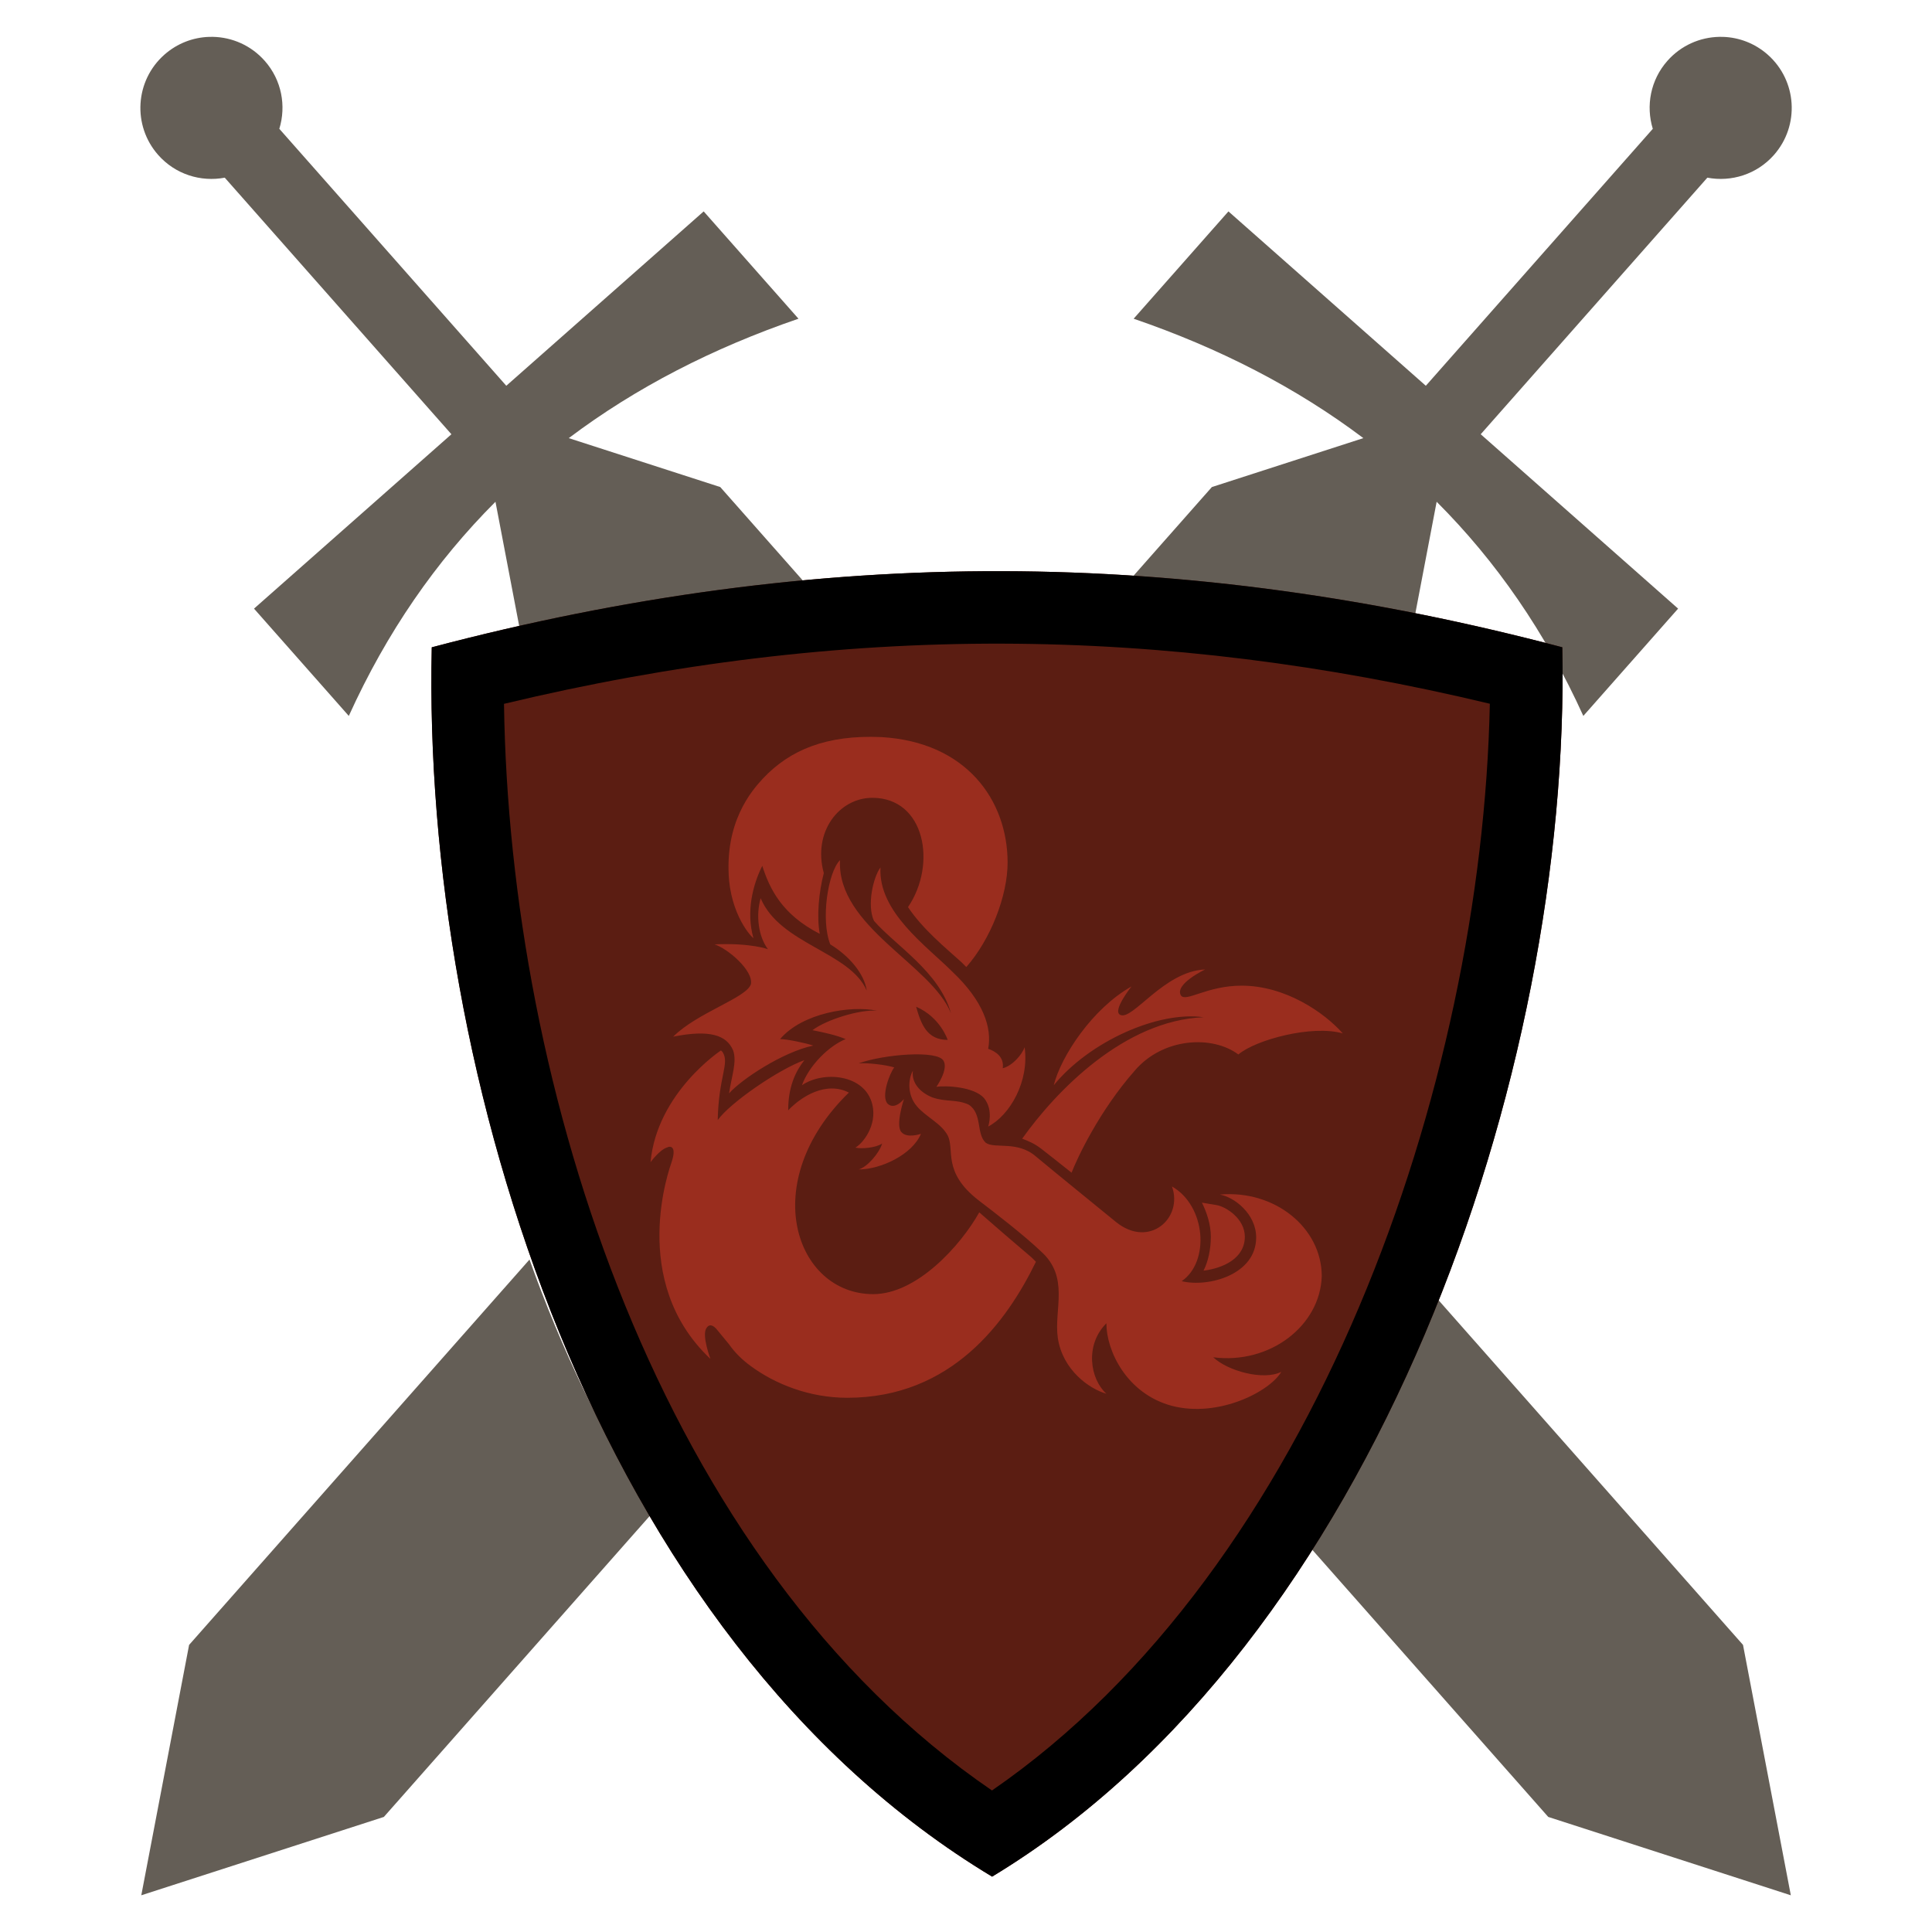 <?xml version="1.0" encoding="UTF-8" standalone="no"?>
<!DOCTYPE svg PUBLIC "-//W3C//DTD SVG 1.1//EN" "http://www.w3.org/Graphics/SVG/1.1/DTD/svg11.dtd">
<svg width="100%" height="100%" viewBox="0 0 1200 1200" version="1.1" xmlns="http://www.w3.org/2000/svg" xmlns:xlink="http://www.w3.org/1999/xlink" xml:space="preserve" xmlns:serif="http://www.serif.com/" style="fill-rule:evenodd;clip-rule:evenodd;stroke-linejoin:round;stroke-miterlimit:2;">
    <g>
        <g>
            <g transform="matrix(2.434,0,0,2.434,-29.73,-20.926)">
                <path d="M66.54,18.002C66.213,17.995 65.885,17.997 65.56,18.008C61.496,18.144 57.455,19.642 54.17,22.543C46.662,29.175 45.952,40.637 52.584,48.145C56.978,53.119 63.49,55.09 69.57,53.937L127.408,119.412L77.035,163.91L101.223,191.29C110.913,169.922 123.478,151.806 138.65,136.64L145.56,172.828C170.652,166.538 195.394,162.265 219.926,159.955L196.014,132.885L157.354,120.402C174.471,107.502 194.088,97.432 215.974,89.928L191.784,62.543L141.414,107.039L83.494,41.469C85.284,35.634 84.111,29.039 79.774,24.129C76.276,20.169 71.434,18.099 66.539,18.001L66.54,18.002Z" style="fill:rgb(100,94,86);fill-rule:nonzero;"/>
                <path d="M450.937,18.002C446.042,18.102 441.202,20.17 437.705,24.129C433.367,29.039 432.191,35.635 433.982,41.472L376.062,107.04L325.692,62.543L301.504,89.928C323.388,97.432 343.004,107.501 360.124,120.4L321.464,132.885L298.209,159.209C322.919,161.072 347.576,164.915 372.327,170.669L378.825,136.639C393.998,151.805 406.565,169.921 416.255,191.289L440.44,163.909L390.068,119.411L447.906,53.936C453.986,55.089 460.499,53.118 464.893,48.144C471.523,40.636 470.813,29.174 463.307,22.542C460.022,19.642 455.981,18.142 451.917,18.007C451.591,17.997 451.264,17.994 450.937,18.001L450.937,18.002Z" style="fill:rgb(100,94,86);fill-rule:nonzero;"/>
                <path d="M147.336,330.012L60.47,428.35L48.27,492.244L110.17,472.25L178.66,394.715C165.8,374.607 155.414,352.685 147.336,330.012Z" style="fill:rgb(100,94,86);fill-rule:nonzero;"/>
                <path d="M375.539,336.122C366.849,358.36 355.962,379.756 342.833,399.264L407.306,472.25L469.204,492.244L457.004,428.35L375.538,336.12L375.539,336.122Z" style="fill:rgb(100,94,86);fill-rule:nonzero;"/>
                <g transform="matrix(1.207,0,0,1.207,-51.269,-58.697)">
                    <path d="M264.512,176.512C224.952,176.414 185.045,181.738 143.879,192.607C141.833,283.055 178.363,401.957 262.349,452.512C343.644,403.382 384.751,282.61 382.901,192.598C343.151,182.102 303.991,176.61 264.511,176.512L264.512,176.512Z" style="fill:rgb(91,29,18);fill-rule:nonzero;"/>
                    <path d="M264.511,176.512L264.512,176.512L264.511,176.512L264.511,176.512C224.952,176.414 185.045,181.738 143.879,192.607C141.833,283.055 178.363,401.957 262.349,452.512C343.644,403.382 384.751,282.61 382.901,192.598C343.151,182.102 303.991,176.61 264.511,176.512ZM264.504,191.815L264.511,191.834L264.492,191.834C298.879,191.92 333.031,196.255 367.578,204.538C365.916,285.218 330.649,387.224 262.322,434.295C191.947,386.235 160.299,285.514 159.151,204.559C194.969,195.97 229.858,191.749 264.474,191.834L264.493,191.834L264.504,191.815Z"/>
                </g>
            </g>
            <g transform="matrix(5.029,0,0,5.029,-1057.87,-679.741)">
                <path d="M359,292.1C359.6,290.9 359.9,289.4 359.9,287.9C359.9,286.4 359.4,284.9 358.8,283.7L360.6,284C361.8,284.2 364.1,285.7 364.1,287.9C364.1,290.6 361.4,291.8 359,292.1ZM359,260.8C353.4,260 344.9,263.8 340.5,269.2C341.4,265.6 345.3,259.7 350.1,257C350.1,257 347.7,260 348.7,260.5C350.2,261.3 354.1,255.1 359.2,254.9C359.2,254.9 355.4,256.7 356.2,258.1C356.8,259 359.4,256.9 363.7,256.9C369.1,256.9 373.9,260.2 376.2,262.8C372.4,261.7 365.4,263.6 363.3,265.4C360.1,263 354,263.3 350.5,267.4C346.1,272.4 343.4,278.2 342.7,280C341.2,278.8 339.8,277.7 338.9,277C338.1,276.4 337.4,276.1 336.6,275.8C340.8,269.9 349.2,261.2 359,260.8ZM300.4,243.9C299.8,236.8 303.1,232.9 304.6,231.3C307.9,227.8 312.4,225.9 319.2,226.2C329.7,226.8 334.8,234 334.8,241.7C334.8,245.8 332.7,251.2 329.7,254.6C329.5,254.4 329.2,254.1 329.1,254C327.1,252.2 324.3,249.9 322.5,247.2C326.1,241.9 324.6,233.7 318.1,233.7C314,233.7 310.7,237.9 312.1,243C311.5,245.3 311.2,248.3 311.6,250.5C306.9,248.1 305.4,244.9 304.5,242.1C303.3,244.5 302.5,247.8 303.4,251C303.6,251.3 300.9,248.9 300.4,243.9ZM303.1,256.7C302.6,258.4 296.5,260.2 293.5,263.2C298,262.3 300.1,263 300.9,264.9C301.4,266.3 300.7,268.1 300.4,270.2C301.9,268.5 307,265.1 310.8,264.3C309.9,264 307.6,263.5 306.7,263.5C309.4,260.3 315.4,259.3 318.7,260C316.6,259.8 312.4,261.1 310.7,262.4C312.2,262.7 313.6,263 314.8,263.5C312.8,264.3 310.3,266.7 309.4,269.2C312,267.4 317.2,267.8 318.1,271.6C318.7,274.2 316.9,276.4 316,276.9C316.8,277.1 318.6,276.9 319.3,276.4C319,277.5 317.5,279.3 316.4,279.6C319.1,279.6 323,277.8 324.1,275.2C324.1,275.2 322.4,275.8 321.7,275C320.9,274.2 322,270.9 322,270.9C322,270.9 320.9,272.3 320,271.5C319.1,270.6 320.3,267.6 320.8,267C319.9,266.7 317.5,266.4 316.4,266.5C319.4,265.4 326.2,264.8 326.9,266.2C327.5,267.3 326,269.4 326,269.4C327.2,269.2 330.7,269.4 331.9,270.8C333.1,272.3 332.4,274.3 332.4,274.3C335.1,272.9 337.5,268.7 336.9,264.5C336.6,265.4 335.4,266.8 334.2,267.1C334.4,265.7 333.3,265 332.4,264.7C332.9,262.1 331.8,258.8 328,255.2C324.8,252 318.8,247.8 319.1,242.3C318.2,243.5 317.4,247 318.3,248.9C320.9,251.9 326.4,255.2 327.8,260.3C325.4,254.3 313.7,249.6 314.1,241.4C312.6,242.9 311.7,248.8 312.9,251.8C315.2,253.2 317.1,255.4 317.4,257.5C315.3,252.7 306.7,251.8 304.3,246.1C303.7,248.2 304,250.8 305.2,252.4C305.2,252.4 303.1,251.6 298.6,251.8C300.2,252.3 303.4,255 303.1,256.7ZM327.4,263.6C324.8,263.6 324.1,261.6 323.5,259.5C326.5,260.8 327.4,263.6 327.4,263.6ZM360.2,302.8C362,304.5 366.4,305.7 368.6,304.6C367.2,307 360.9,310.3 355.1,308.8C349.5,307.3 347,302 347,298.6C344.3,301.3 345,305.5 347,307.3C344.9,306.7 341.6,304.4 341,300.4C340.5,296.9 342.5,292.9 338.9,289.7C336.8,287.7 333.3,285 331.2,283.4C326.7,279.9 328.3,277.2 327.4,275.4C326.6,273.9 324.7,273.1 323.6,271.8C322.4,270.4 322.5,268.5 323.1,267.4C322.9,268.9 324,270.1 325.5,270.7C327.2,271.3 328.5,270.9 330,271.6C331.7,272.7 330.9,275.2 332.1,276.3C333.2,277.1 336,276 338.3,278C340.7,280 346,284.3 348.2,286.1C352.3,289.4 356.5,285.6 355.1,281.7C359.3,284.1 359.8,291 356.3,293.4C359.6,294.2 365.5,292.6 365.5,288C365.5,285.1 362.8,283 361,282.7C367.8,282.1 373.6,286.8 373.6,292.8C373.4,298.9 367.2,303.7 360.2,302.8ZM337.8,290.5C338,290.7 338.1,290.8 338.3,291C334.7,298.4 327.9,307.8 315,307.8C310.3,307.8 306.1,306.1 303.1,303.9C302,303.1 301.1,302.2 300.4,301.2C299.9,300.6 299.5,300.1 299,299.5C298.4,298.7 297.9,298.7 297.6,299.2C297,300.1 298.1,303 298.1,303C287.9,293.4 293.1,279.3 293.3,278.7C293.9,276.9 293.3,276.6 292.7,276.9C291.8,277.2 290.7,278.7 290.7,278.7C291.5,270.1 299.4,264.9 299.4,264.9L299.6,265.1C300.5,266.5 299.1,268.1 299,273.5C300.5,271.4 306.4,267.3 309.7,266.1C308.6,267.5 307.7,269.4 307.7,272.3C307.7,272.3 310.1,269.6 313.1,269.6C313.9,269.6 314.6,269.8 315.2,270.1C303.8,281.2 308.6,295 318.2,295C323.6,295 329,289 331.3,284.9C333,286.4 335.8,288.8 337.8,290.5Z" style="fill:rgb(154,45,30);fill-rule:nonzero;"/>
            </g>
        </g>
    </g>
</svg>

